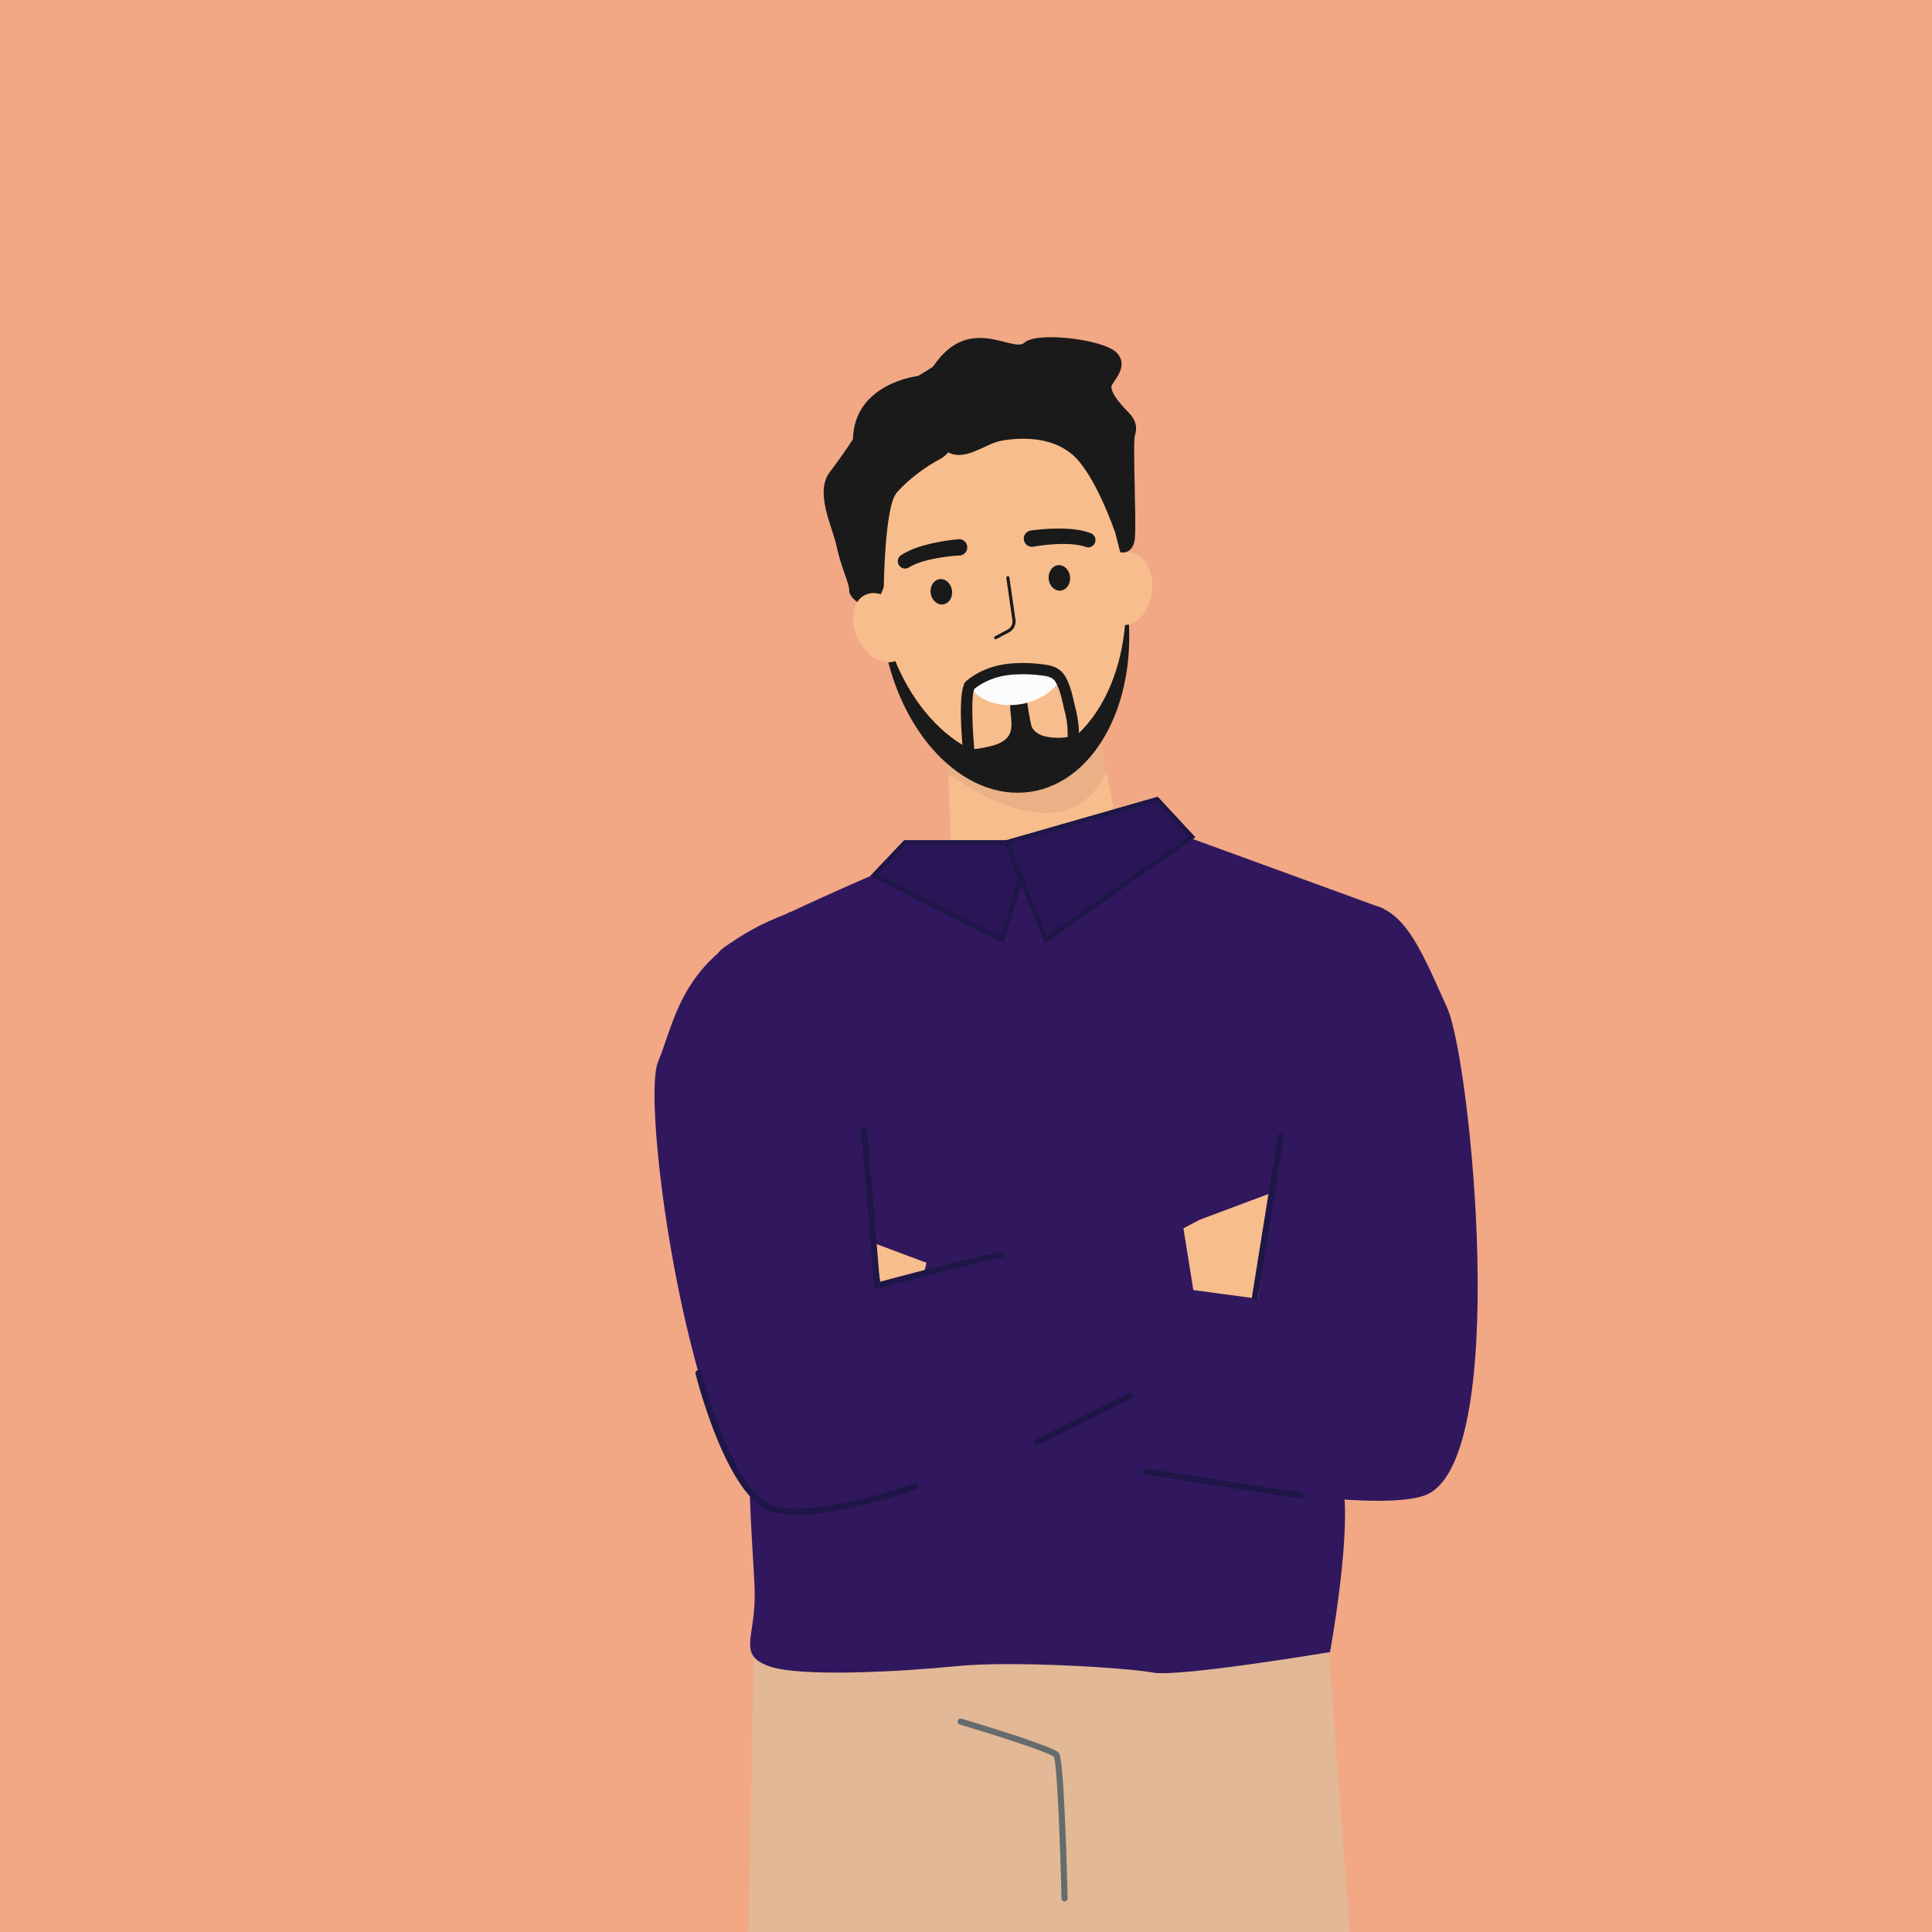 <svg id="Layer_1" data-name="Layer 1" xmlns="http://www.w3.org/2000/svg" viewBox="0 0 1261.8 1261.8"><defs><style>.cls-1{fill:#f2a885;}.cls-2{fill:#e2b897;}.cls-3{fill:#f8bd8c;}.cls-4{fill:#31185e;}.cls-5{fill:#2a1656;}.cls-6{fill:#1d1647;}.cls-7{fill:#eab186;}.cls-8{fill:#1a1a1a;}.cls-9{fill:#fcfcfc;}.cls-10{fill:#666b6d;}</style></defs><rect class="cls-1" width="1261.8" height="1261.8"/><path class="cls-2" d="M882.74,1278.39h-394l7-193.34.21-5.84,0-1.22,324-14.81,46.53-2.12,1.35,18,5.94,79.36v.11l2.15,28.83h0l1,12.55Z"/><path class="cls-2" d="M695,1278.39H488.55l3.71-196.48.08-3.92,3.54,1.22,37.76,13,93.82,32.23.15,0,62.14,21.34Z"/><polygon class="cls-3" points="735.4 568.36 622.15 581.63 619.37 505.38 619.18 500.13 618.81 490.1 711.47 479.24 717.5 478.54 722.56 503.96 735.4 568.36"/><path class="cls-4" d="M604.71,556.64s-132,55-135.62,66-18.33,42.15-18.33,42.15,64.15,155.79,47.65,208.94-5.5,141.12-5.5,168.61-11,38.49,9.17,45.82,86.14,3.66,122.79,0,111.8,1.13,128.29,4.23S868.63,1079,868.63,1079s12.83-69.64,9.16-104.46,1.32-117.3.66-130.13,6.28-18.32.06-49.48,24.94-201.6,24.94-201.6L751.33,537.86Z"/><polygon class="cls-5" points="673.63 550.21 654.6 613.86 570.86 571.6 591.15 550.21 673.63 550.21"/><path class="cls-6" d="M655.52,616l-87.14-44,22.13-23.32h85.13Zm-82.19-44.83,80.34,40.54,17.94-60H591.8Z"/><polygon class="cls-5" points="657.3 550.21 682.96 613.86 778.49 546.6 755.67 522 657.3 550.21"/><path class="cls-6" d="M682.28,616.17l-27-66.94,100.86-28.92,24.6,26.52Zm-23-65,24.33,60.35,92.57-65.18-21-22.66Z"/><path class="cls-4" d="M516.07,595.55s56.38,21.84,51.21,242.94l205.39-47.14,25.18,104S572.45,992.94,514,991.32s-96.36-268.26-84.31-297.53,15.36-70.94,84.18-97Z"/><polygon class="cls-3" points="783.54 796.62 836.46 776.82 823.33 856.72 781.97 858.79 772.91 802.21 783.54 796.62 783.54 796.62"/><polygon class="cls-3" points="618.55 829.76 575.31 839.73 573.58 829.25 570.73 811.87 573.69 812.98 618.55 829.76 618.55 829.76"/><path class="cls-4" d="M855.46,607,821.57,848.22,606.38,819.28,581,925.39s291.45,70.75,349,51.45,30.5-284.57,15.26-318.35-25.56-60.17-45.88-66.6S855.46,607,855.46,607Z"/><path class="cls-7" d="M722.56,504c-4.53,10.39-12.42,20-24.63,24.43-26.92,9.67-60.6-10.54-78.56-23l-.19-5.25c1.55.24,3.31.46,5.28.62,11.87,1,29.57.67,51.83-4.9,15.93-4,27.31-10.42,35.18-16.61l6-.7Z"/><path class="cls-3" d="M735.68,380.11c4.94,62.47-24.58,115.89-70.45,119.51s-87.06-44.07-92-106.54S601.47,277,647.34,273.4,730.74,317.63,735.68,380.11Z"/><path class="cls-8" d="M673,517.13c-43.91,6.52-86.94-38.86-96.18-101.24-.88-6-1.39-11.95-1.69-17.82,10.27,60.63,52.64,104.25,95.75,97.87,39.58-5.86,66.27-51.9,64.36-106.66.22,1,.37,2.05.52,3.07C745,454.74,716.88,510.6,673,517.13Z"/><path class="cls-8" d="M607.77,242s-.53,46.43,11,53.15,24.78-5.5,35.27-7.33,31.75-3.64,46.63,9.33S728.37,348,728.37,348l3.26,12.68s8.71,2.19,9.62-9.72-1.53-61.86,0-66.75.92-9.77-4.58-15.27-12.52-14-10.39-17.71,11.31-13.14,2.45-21.39-51.62-13.44-59.57-6.11S631.59,202.92,607.77,242Z"/><path class="cls-8" d="M599.67,245.53s-41.69,4.59-42.61,41.24c0,0-5,8.25-15.12,21.54s1.83,35.73,4.58,49,8.4,24.29,8.1,28.26,7.32,11.6,14.2,8.55,8.4-11.21,8.4-11.21.61-51.72,8.25-60.88,20.62-18.17,28.1-22,9.16-11,9.16-11.91-9.46-51-9.46-51Z"/><path class="cls-3" d="M590.5,402.57c5.74,11.81,3.63,24.67-4.71,28.73s-19.77-2.23-25.51-14-3.64-24.67,4.71-28.73S584.75,390.76,590.5,402.57Z"/><path class="cls-3" d="M752.37,386.42c-1.5,13-10.19,22.76-19.41,21.7s-15.47-12.49-14-25.54,10.19-22.77,19.41-21.71S753.87,373.37,752.37,386.42Z"/><path class="cls-8" d="M626.59,362.79a124,124,0,0,0-17.4,2.31c-5.66,1.18-11.32,2.87-15.55,5.5l-.22.13a4.76,4.76,0,0,1-5.12-8c6.12-4,12.42-5.88,18.66-7.44a133.44,133.44,0,0,1,18.95-3.09,5.32,5.32,0,0,1,1,10.6h-.31Z"/><path class="cls-8" d="M621.74,385.48c.67,4.55-1.89,8.71-5.73,9.27s-7.5-2.66-8.17-7.21,1.89-8.71,5.73-9.27S621.06,380.93,621.74,385.48Z"/><path class="cls-8" d="M675,357a123.94,123.94,0,0,1,17.47-1.71c5.77-.12,11.68.24,16.39,1.84l.24.08a4.77,4.77,0,0,0,3.17-9c-6.88-2.53-13.43-2.9-19.87-3a134,134,0,0,0-19.15,1.29,5.32,5.32,0,0,0,1.44,10.55l.14,0Z"/><path class="cls-8" d="M684.89,378c.37,4.59,3.81,8.05,7.68,7.73s6.7-4.29,6.32-8.88-3.81-8-7.68-7.73S684.51,373.42,684.89,378Z"/><path class="cls-8" d="M632.2,488.6c2.41,1.64,10.8-.38,13.51-1,4.62-1,9.91-2.74,12.8-6.74,3.31-4.58,1.78-11.48,1.36-16.7-.11-1.49.14-5.61-1.09-6.84L671,455.54c-1.09.16,2.15,17.22,2.67,18.61,1.37,3.72,5.11,5.82,8.78,6.75a38.13,38.13,0,0,0,12,.79c1-.07,10.43-.88,10.51-1.87a3.68,3.68,0,0,1-1.27,2.12,239.55,239.55,0,0,1-19.82,17.58s-32.38,2.75-33.3,1.83S632.23,488.63,632.2,488.6Z"/><path class="cls-9" d="M692.5,443.62c-4.25,7.55-13.27,13.85-24.63,16.05-15.1,2.94-29.18-2.2-34.6-11.73,0-.14.14-.29.29-.44a37.15,37.15,0,0,1,6-4.17l44.35-5.28C687.37,438.78,690.45,440.1,692.5,443.62Z"/><path class="cls-8" d="M629.33,494.65c-1-9.24-3.59-38.8.27-47.6v-.6l1.31-1.49a40.63,40.63,0,0,1,6.89-4.84c7.19-4.22,16.15-6.64,25.83-7a98.1,98.1,0,0,1,15.6.53l1.24.15c1.43.17,2.84.34,4.24.65,3.55.75,8,2.27,11,7.3,3,5.21,4.35,10.83,5.61,16.26.32,1.4.65,2.8,1,4.18,2.12,8.46,2.78,15.62,2.07,22.54l-7.28-.74a57.58,57.58,0,0,0-1.89-20c-.36-1.42-.7-2.87-1-4.32-1.19-5.13-2.32-10-4.81-14.22-1.2-2.07-2.93-3.15-6.17-3.84-1.19-.26-2.35-.39-3.54-.53l-1.28-.15a91.16,91.16,0,0,0-14.41-.49,48,48,0,0,0-22.51,6,33,33,0,0,0-5.11,3.49l0,.08c-2.14,3.27-1.54,25.31.36,43.84Z"/><path class="cls-8" d="M650.28,417.49a1,1,0,0,1-.89-.53,1,1,0,0,1,.42-1.36l7.88-4.19a6.16,6.16,0,0,0,3.55-6.15l-4-27.77a1,1,0,0,1,2-.29l4,27.77a8.1,8.1,0,0,1-4.59,8.2l-7.88,4.2A1,1,0,0,1,650.28,417.49Z"/><path class="cls-10" d="M695.29,1241.87a2,2,0,0,1-2-1.95c-.78-33.11-2.81-86.9-5-92.65-7.27-4.33-43.16-15.54-61.42-20.94a2,2,0,0,1,1.13-3.84c2.22.66,54.34,16.12,62.82,21.64,1.32.86,3,1.93,4.94,49.45,1,23,1.5,46,1.51,46.25a2,2,0,0,1-1.95,2ZM688.21,1147Z"/><path class="cls-6" d="M572.73,841.73a2,2,0,0,1-1.17-.38,2,2,0,0,1-.82-1.52c-.29-6-8.31-101-8.39-101.91a2,2,0,0,1,4-.33c.31,3.64,7,83.57,8.23,99.58,11.2-3,59.35-15.82,78.61-19.63a2,2,0,0,1,.78,3.92c-21.63,4.28-80.12,20-80.71,20.2A1.81,1.81,0,0,1,572.73,841.73Z"/><path class="cls-6" d="M520.34,989.29a55.35,55.35,0,0,1-16.9-2.22c-28.7-9.4-48.33-86.51-49.15-89.79a2,2,0,0,1,3.88-1c.2.78,19.9,78.24,46.51,87,27,8.85,92.1-14.22,92.75-14.45a2,2,0,0,1,1.35,3.77C596.51,973.4,551.66,989.29,520.34,989.29Z"/><path class="cls-6" d="M677.11,944a2,2,0,0,1-.9-3.79l60.87-30.5a2,2,0,0,1,1.79,3.58L678,943.83A2,2,0,0,1,677.11,944Z"/><path class="cls-6" d="M819.64,849.24l-.32,0a2,2,0,0,1-1.65-2.29L834.49,742a2,2,0,1,1,3.94.63L821.62,847.55A2,2,0,0,1,819.64,849.24Z"/><path class="cls-6" d="M849.2,978.72l-.31,0L748.07,963.05a2,2,0,0,1,.61-3.95L849.5,974.75a2,2,0,0,1-.3,4Z"/></svg>